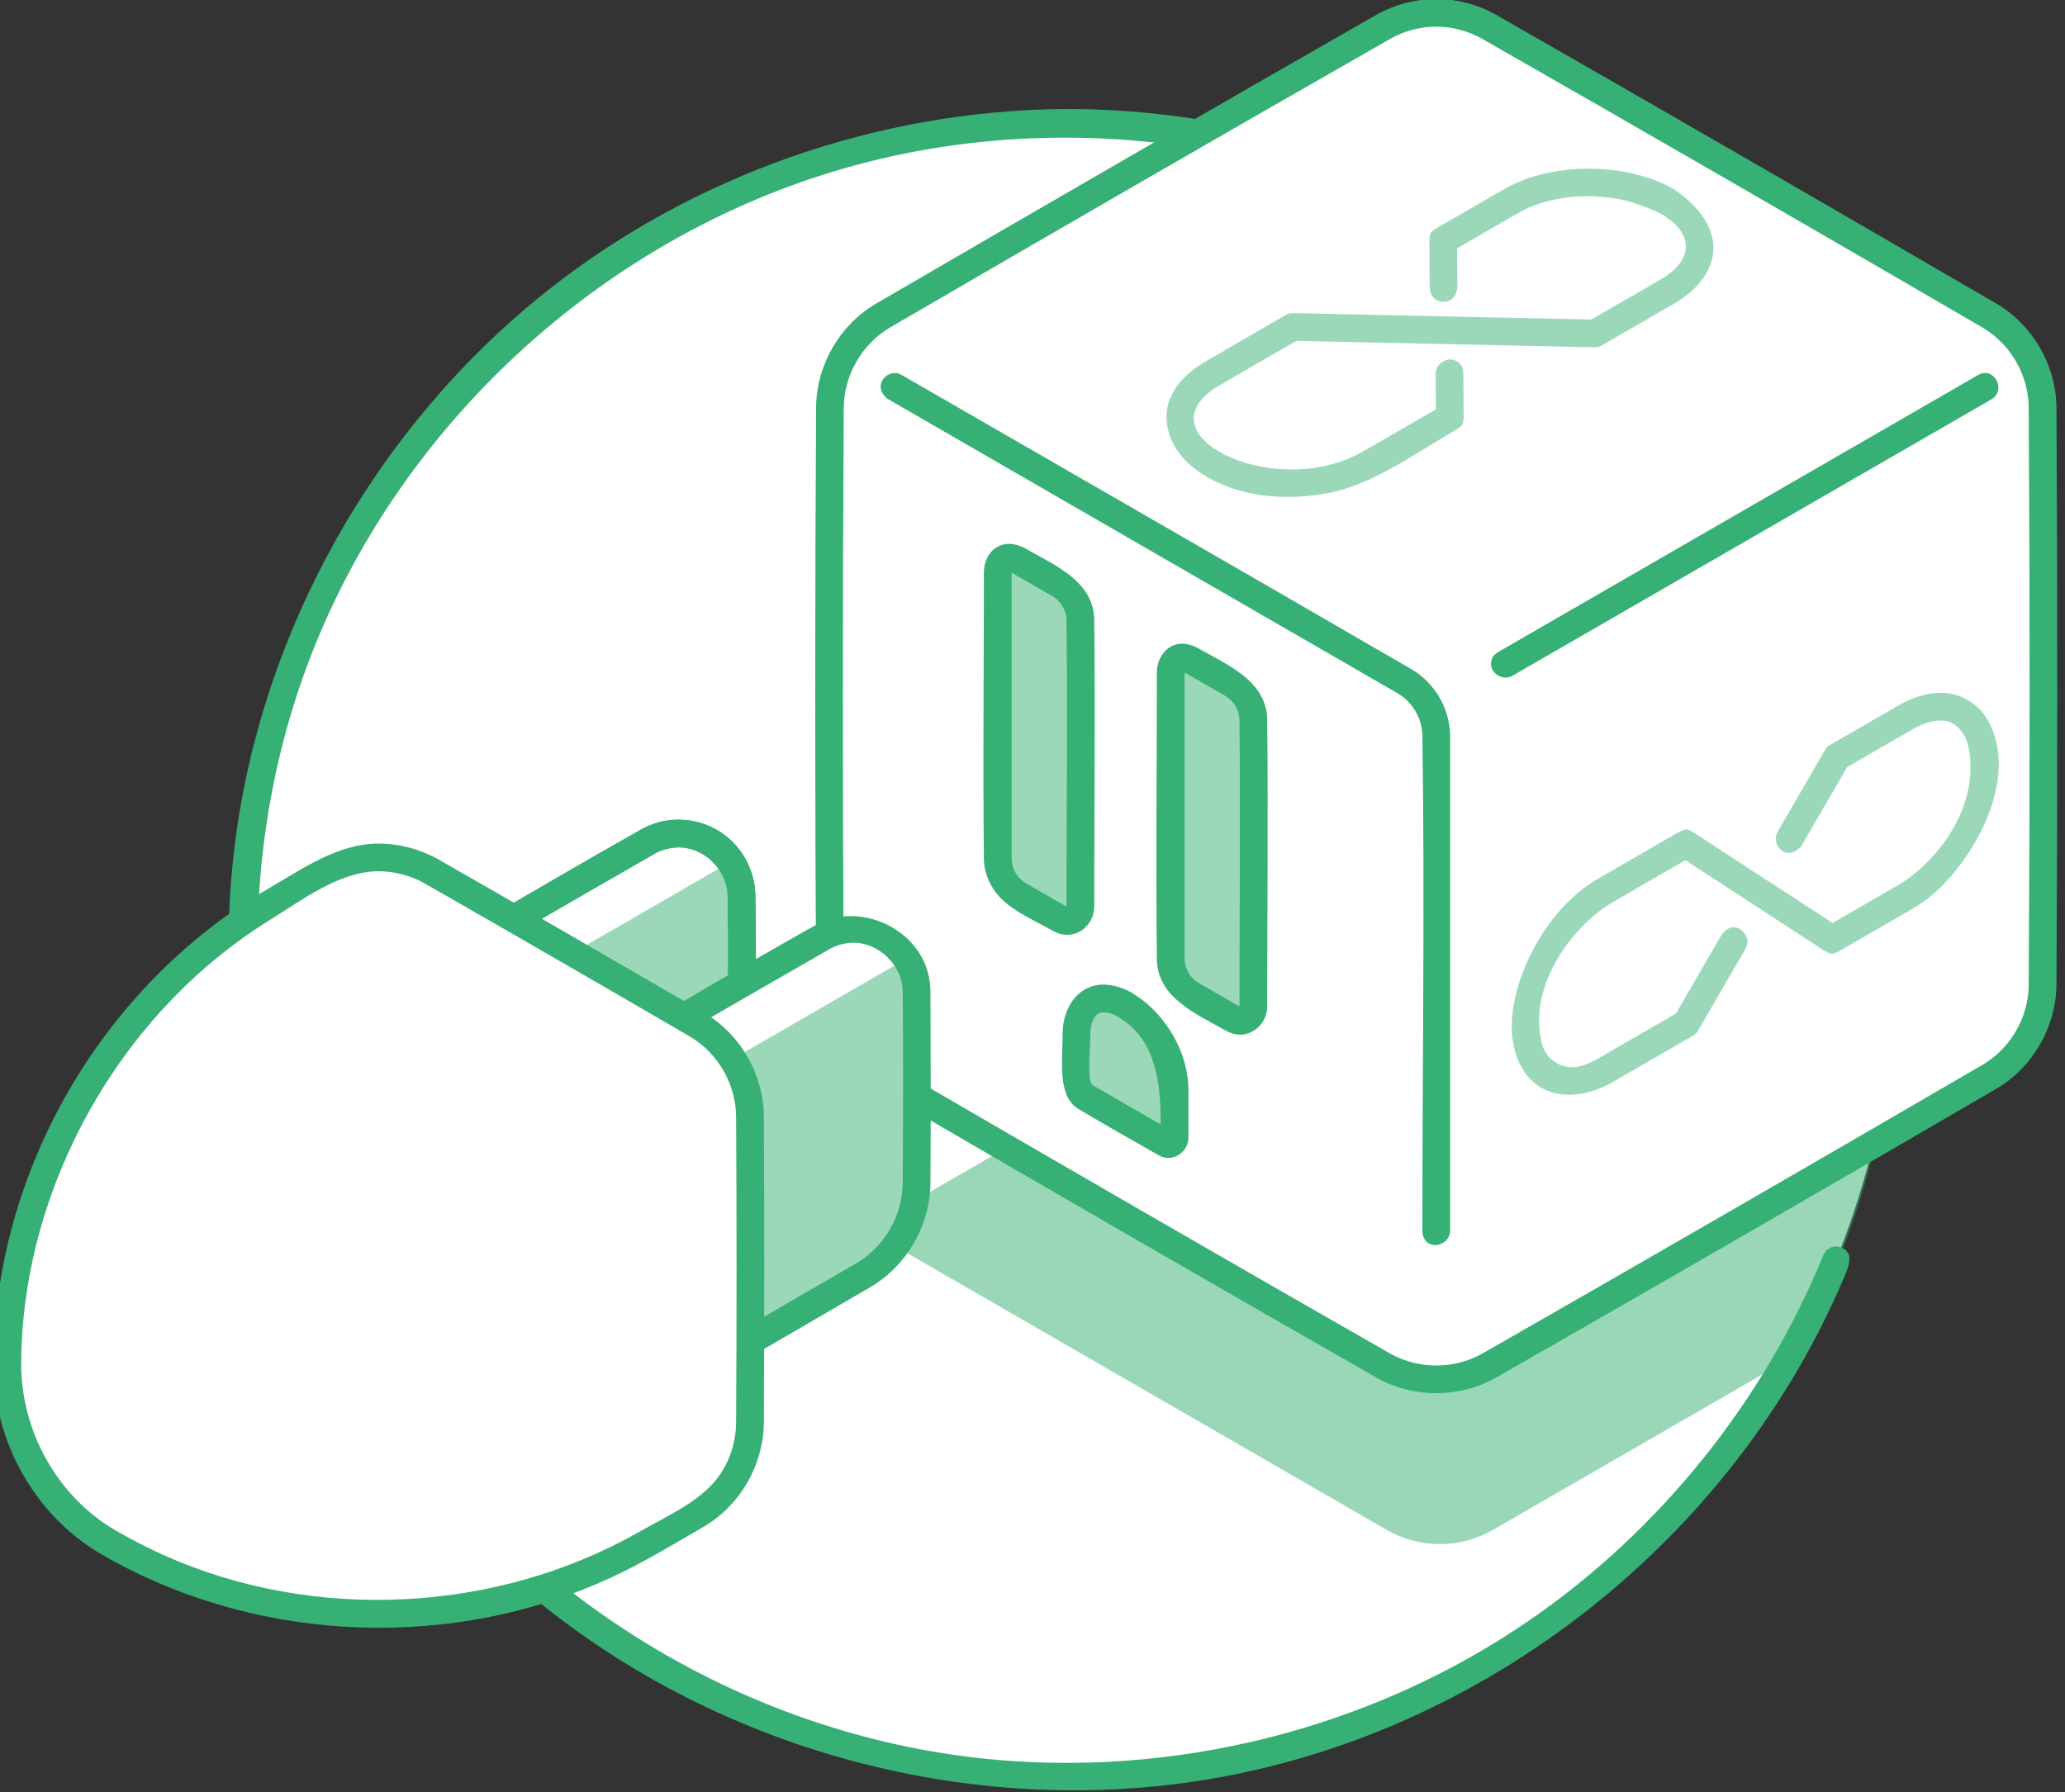 <?xml version="1.0" encoding="UTF-8" standalone="no"?>
<!DOCTYPE svg PUBLIC "-//W3C//DTD SVG 1.1//EN" "http://www.w3.org/Graphics/SVG/1.1/DTD/svg11.dtd">
<svg width="100%" height="100%" viewBox="0 0 447 388" version="1.1" xmlns="http://www.w3.org/2000/svg" xmlns:xlink="http://www.w3.org/1999/xlink" xml:space="preserve" xmlns:serif="http://www.serif.com/" style="fill-rule:evenodd;clip-rule:evenodd;stroke-linejoin:round;stroke-miterlimit:1.414;">
    <rect x="0" y="0" width="447" height="388" fill="#333333" stroke="none"/>
    <g transform="matrix(1,0,0,1,-412.136,-435.432)">
        <g transform="matrix(1,0,0,1,770.16,287.284)">
            <g transform="matrix(1,0,0,1,-5762.03,-2728.57)">
                <g>
                    <g transform="matrix(1.253,0,0,1.253,1663.05,-680.31)">
                        <circle cx="3170.33" cy="3002.95" r="142.903" style="fill:white;"/>
                    </g>
                    <path d="M5791.75,3170.69L5727.25,3207.93C5720.09,3212.07 5711.27,3212.07 5704.12,3207.93C5678.94,3193.4 5619.77,3159.23 5598.85,3147.16C5597.3,3146.27 5596.35,3144.62 5596.35,3142.84C5596.35,3141.05 5597.3,3139.41 5598.85,3138.51C5619.77,3126.44 5678.94,3092.27 5704.12,3077.74C5711.27,3073.61 5720.09,3073.61 5727.25,3077.74L5809.74,3125.36C5805.8,3141.43 5799.69,3156.65 5791.75,3170.69Z" style="fill:rgb(54,176,116);fill-opacity:0.5;"/>
                    <g transform="matrix(1.253,0,0,1.253,1663.05,-680.31)">
                        <path d="M3170.8,2857.65C3207.58,2857.82 3244.25,2872.55 3270.87,2898.09C3298.95,2925.03 3315.44,2963.52 3315.63,3002.48L3315.63,3002.94C3315.45,3003.85 3315.44,3003.86 3314.93,3004.64L3314.15,3005.16L3313.24,3005.34L3312.32,3005.16C3311.55,3004.64 3311.54,3004.64 3311.02,3003.87L3310.84,3002.95C3310.78,2961.76 3291.94,2921.79 3260.98,2895.62C3225.36,2865.5 3174.39,2854.65 3128.98,2868.63C3089.23,2880.87 3055.72,2911.59 3040.05,2950.25C3022.58,2993.36 3028.3,3045.16 3055.27,3083.57C3078.12,3116.1 3115.15,3138.32 3155.09,3142.64C3188.24,3146.22 3222.59,3137.59 3250,3118.67C3272.49,3103.15 3290.38,3080.76 3300.61,3055.65L3301.12,3054.87L3301.89,3054.35L3302.81,3054.16C3303.72,3054.34 3303.73,3054.34 3304.51,3054.85L3305.03,3055.63C3305.3,3056.96 3304.69,3058.34 3304.14,3059.63C3285,3104.71 3242.27,3138.6 3193.41,3146.42C3150.43,3153.29 3104.67,3139.75 3072.34,3110.18C3038.21,3078.99 3020.26,3031.1 3026.2,2984.45C3030.91,2947.47 3050.63,2912.53 3079.96,2889.2C3105.12,2869.18 3137.12,2857.91 3169.39,2857.65C3169.86,2857.65 3170.33,2857.65 3170.8,2857.65Z" style="fill:rgb(54,176,116);fill-rule:nonzero;"/>
                    </g>
                </g>
                <g>
                    <g transform="matrix(2.356,0,0,2.356,-8974.16,-1799.78)">
                        <path d="M6229.84,1987.42C6232.88,1985.67 6236.62,1985.67 6239.65,1987.42C6250.21,1993.52 6274.99,2007.82 6285.55,2013.91C6288.58,2015.67 6290.45,2018.91 6290.45,2022.42C6290.45,2034.61 6290.45,2063.21 6290.45,2075.41C6290.45,2078.91 6288.58,2082.16 6285.55,2083.91C6274.99,2090.01 6250.21,2104.31 6239.65,2110.4C6236.62,2112.16 6232.88,2112.16 6229.84,2110.4C6219.28,2104.31 6194.51,2090.01 6183.95,2083.91C6180.91,2082.16 6179.04,2078.91 6179.04,2075.41C6179.04,2063.21 6179.04,2034.61 6179.04,2022.42C6179.04,2018.91 6180.91,2015.67 6183.95,2013.91C6194.51,2007.82 6219.28,1993.52 6229.84,1987.42Z" style="fill:white;"/>
                    </g>
                    <g transform="matrix(0.345,0,0,0.345,5637.87,3062.77)">
                        <path d="M0,-150.185C0,-158.392 -5.807,-168.406 -12.958,-172.535L-38.874,-187.498C-46.026,-191.626 -51.832,-188.317 -51.832,-180.11L-51.832,0C-51.832,8.206 -46.026,18.22 -38.874,22.35L-12.958,37.312C-5.807,41.441 0,38.131 0,29.925L0,-150.185Z" style="fill:rgb(155,216,186);"/>
                    </g>
                    <g transform="matrix(0.345,0,0,0.345,5675.31,3084.38)">
                        <path d="M0,-150.183C0,-158.39 -5.807,-168.404 -12.958,-172.533L-38.874,-187.496C-46.025,-191.625 -51.833,-188.315 -51.833,-180.109L-51.833,0.001C-51.833,8.208 -46.025,18.222 -38.874,22.351L-12.958,37.314C-5.807,41.442 0,38.133 0,29.926L0,-150.183Z" style="fill:rgb(155,216,186);"/>
                    </g>
                    <g transform="matrix(0.345,0,0,0.345,5658.26,3102.9)">
                        <path d="M0,28.299C0,8.802 -13.774,-14.955 -30.765,-24.765L-30.766,-24.765C-47.757,-34.576 -61.531,-26.722 -61.531,-7.225L-61.531,23.08C-61.531,24.815 -60.93,26.825 -59.861,28.669C-58.792,30.513 -57.342,32.039 -55.831,32.912C-44.109,39.679 -17.422,55.087 -5.7,61.855C-4.188,62.728 -2.739,62.875 -1.67,62.266C-0.6,61.656 0,60.34 0,58.605L0,28.299Z" style="fill:rgb(155,216,186);"/>
                    </g>
                    <g transform="matrix(0.973,0,0,0.973,-556.089,1100.64)">
                        <path d="M6269.49,2012.71C6273.81,2010.22 6279.14,2010.22 6283.47,2012.71C6287.79,2015.21 6290.45,2019.82 6290.45,2024.82C6290.45,2035.48 6290.45,2054.42 6290.45,2067.35C6290.45,2075.84 6285.92,2083.69 6278.57,2087.94C6267.37,2094.4 6250.97,2103.87 6241.73,2109.2C6237.41,2111.7 6232.08,2111.7 6227.76,2109.2C6223.43,2106.71 6220.77,2102.09 6220.77,2097.1C6220.77,2086.44 6220.77,2067.5 6220.77,2054.57C6220.77,2046.08 6225.3,2038.23 6232.66,2033.98C6243.86,2027.51 6260.26,2018.05 6269.49,2012.71Z" style="fill:white;"/>
                    </g>
                    <g transform="matrix(0.973,0,0,0.973,-556.089,1100.64)">
                        <path d="M6289.14,2016.5C6289.41,2016.34 6289.74,2016.34 6290.01,2016.5L6290.02,2016.5C6290.29,2016.65 6290.45,2016.94 6290.45,2017.26C6290.45,2021.39 6290.45,2049.86 6290.45,2067.35C6290.45,2075.84 6285.92,2083.69 6278.57,2087.94C6266.28,2095.03 6247.75,2105.73 6239.27,2110.62C6236.47,2112.24 6233.02,2112.24 6230.22,2110.62C6224.6,2107.38 6221.77,2100.85 6223.22,2094.54C6225.61,2084.2 6229.2,2068.62 6231.54,2058.48C6233.03,2052.05 6237.11,2046.53 6242.82,2043.24C6257.47,2034.78 6285.32,2018.7 6289.14,2016.5Z" style="fill:rgb(155,216,186);"/>
                    </g>
                    <g transform="matrix(2.356,0,0,2.356,-8974.16,-1799.78)">
                        <path d="M6234.84,1984.83C6236.71,1984.86 6238.57,1985.35 6240.21,1986.27C6255.6,1995.07 6270.94,2003.94 6286.26,2012.86C6289.51,2014.79 6291.64,2018.39 6291.73,2022.23L6291.73,2022.32C6291.83,2040.05 6291.83,2057.78 6291.73,2075.5C6291.68,2079.28 6289.59,2082.98 6286.26,2084.96C6270.94,2093.88 6255.6,2102.76 6240.21,2111.55C6236.88,2113.43 6232.64,2113.44 6229.28,2111.55C6213.89,2102.76 6198.55,2093.88 6183.23,2084.96C6179.98,2083.03 6177.85,2079.43 6177.77,2075.59L6177.77,2075.5C6177.66,2057.78 6177.66,2040.05 6177.77,2022.32C6177.81,2018.5 6179.9,2014.84 6183.23,2012.86C6198.55,2003.94 6213.89,1995.07 6229.28,1986.27C6230.97,1985.33 6232.91,1984.83 6234.84,1984.83ZM6234.68,1987.38C6233.23,1987.4 6231.8,1987.78 6230.54,1988.49C6215.16,1997.27 6199.83,2006.14 6184.52,2015.05C6181.99,2016.56 6180.35,2019.38 6180.31,2022.35C6180.2,2040.06 6180.2,2057.77 6180.31,2075.48C6180.35,2078.41 6181.95,2081.24 6184.52,2082.77C6199.83,2091.68 6215.16,2100.55 6230.54,2109.34C6233.1,2110.78 6236.39,2110.78 6238.95,2109.34C6254.33,2100.55 6269.66,2091.68 6284.97,2082.77C6287.5,2081.27 6289.14,2078.48 6289.18,2075.48C6289.29,2057.77 6289.29,2040.06 6289.18,2022.35C6289.14,2019.4 6287.54,2016.58 6284.97,2015.05C6269.66,2006.14 6254.33,1997.27 6238.95,1988.49C6237.65,1987.76 6236.17,1987.37 6234.68,1987.38Z" style="fill:rgb(54,176,116);fill-rule:nonzero;"/>
                    </g>
                    <g transform="matrix(2.356,0,0,2.356,-9105.41,-1723.28)">
                        <path d="M6240.78,1986.74C6240.89,1986.76 6240.99,1986.75 6241.32,1986.91C6256.96,1995.94 6272.62,2004.93 6288.24,2014C6290.33,2015.24 6291.69,2017.58 6291.73,2020.04L6291.73,2065.66C6291.65,2066.72 6290.25,2067.31 6289.52,2066.53C6289.31,2066.3 6289.2,2065.99 6289.18,2065.66C6289.18,2050.45 6289.41,2035.23 6289.18,2020.02C6289.15,2018.48 6288.28,2016.99 6286.95,2016.2L6240.05,1989.12C6240.05,1989.12 6239.41,1988.65 6239.41,1988.01C6239.41,1987.33 6239.98,1986.74 6240.78,1986.74Z" style="fill:rgb(54,176,116);fill-rule:nonzero;"/>
                    </g>
                    <g transform="matrix(-2.356,0,0,2.356,20536.8,-1723.28)">
                        <path d="M6240.61,1986.74C6239.5,1986.87 6239.01,1988.44 6240.05,1989.12L6284.19,2014.6C6285.09,2015.06 6286.31,2014.25 6286.07,2013.21C6285.99,2012.89 6285.92,2012.7 6285.47,2012.4L6241.32,1986.91C6241.05,1986.77 6240.96,1986.74 6240.61,1986.74Z" style="fill:rgb(54,176,116);fill-rule:nonzero;"/>
                    </g>
                    <g transform="matrix(1,0,0,1,5716.48,2956.82)">
                        <path d="M31.829,-43.574C38.018,-43.498 44.252,-42.257 49.669,-39.249C49.669,-39.249 61.677,-32.141 57.566,-22.313C56.137,-18.895 53.234,-16.296 50.032,-14.424L34.232,-5.301C33.255,-4.806 33.493,-4.927 32.667,-4.9L-31.85,-6.296C-37.5,-3.026 -43.173,0.205 -48.801,3.514C-49.597,3.992 -49.653,4.044 -50.012,4.299C-52.279,5.911 -54.356,8.249 -54.016,11.114C-53.659,14.128 -50.979,16.252 -48.563,17.691C-47.32,18.432 -46.891,18.587 -46.042,18.949C-37.076,22.761 -25.92,22.36 -17.888,17.903C-13.8,15.567 -9.732,13.196 -5.654,10.842L-1.66,8.536L-1.713,0.675C-1.585,-1.71 1.439,-3.197 3.261,-1.604C3.861,-1.08 4.197,-0.701 4.287,0.634L4.352,10.241C4.268,11.869 4.127,12.02 2.852,12.859C-6.467,18.24 -15.451,24.985 -25.474,26.753C-35.523,28.527 -46.539,27.285 -54.44,20.923C-58.704,17.49 -61.44,11.458 -59.115,6.014C-57.683,2.66 -54.793,0.077 -51.629,-1.784L-34.127,-11.91C-33.717,-12.118 -33.575,-12.279 -32.56,-12.312L31.958,-10.916C37.043,-13.853 42.144,-16.763 47.213,-19.726C48.008,-20.202 48.064,-20.255 48.423,-20.509C50.775,-22.176 52.851,-24.694 52.399,-27.515C51.942,-30.372 49.453,-32.395 47.108,-33.8C47.108,-33.8 41.852,-36.407 37.294,-37.124C30.065,-38.262 22.289,-37.471 16.153,-33.968L2.947,-26.343L3,-17.774C3,-17.774 2.824,-16.07 1.72,-15.297C-0.067,-14.047 -2.814,-14.949 -3,-17.737L-3.064,-28.05C-2.979,-29.677 -2.838,-29.828 -1.564,-30.667L13.165,-39.172C18.77,-42.37 25.298,-43.607 31.829,-43.574Z" style="fill:rgb(155,216,186);fill-rule:nonzero;"/>
                    </g>
                    <g transform="matrix(0.345,0,0,0.345,5637.87,3062.77)">
                        <path d="M-44.272,-197.971C-41.036,-197.858 -37.902,-196.848 -35.026,-195.317C-15.708,-184.42 7.186,-174.826 8.647,-151.903C8.676,-151.451 8.68,-151.214 8.695,-150.763C9.363,-90.521 8.701,-30.272 8.701,29.974C8.567,41.842 -3.753,52.107 -16.805,45.131C-30.822,37.258 -46.882,30.794 -54.697,18.492C-58.09,13.15 -60.316,6.968 -60.527,0.578C-61.195,-59.664 -60.533,-119.913 -60.533,-180.159C-60.431,-189.234 -54.804,-198.131 -44.272,-197.971ZM-43.131,-0.048C-43.065,5.863 -39.589,11.816 -34.482,14.838L-8.701,29.723C-8.701,-30.311 -8.038,-90.349 -8.704,-150.379C-8.898,-156.227 -12.327,-162.063 -17.343,-165.019L-43.131,-179.909C-43.131,-119.955 -43.131,-60.002 -43.131,-0.048Z" style="fill:rgb(54,176,116);fill-rule:nonzero;"/>
                    </g>
                    <g transform="matrix(0.345,0,0,0.345,5675.31,3084.38)">
                        <path d="M-44.27,-197.97C-41.026,-197.856 -37.891,-196.846 -35.02,-195.311C-15.443,-184.268 7.911,-174.507 8.695,-150.761C9.365,-90.519 8.701,-30.27 8.701,29.975C8.568,41.8 -3.736,52.089 -16.806,45.133C-36.339,34.115 -59.744,24.329 -60.528,0.579C-61.197,-59.663 -60.534,-119.912 -60.534,-180.158C-60.436,-188.834 -54.609,-197.48 -45.432,-197.958C-45.044,-197.972 -44.658,-197.976 -44.27,-197.97ZM-43.132,-0.047C-43.066,5.887 -39.582,11.821 -34.483,14.839L-8.701,29.725C-8.701,-30.309 -8.037,-90.347 -8.704,-150.377C-8.898,-156.265 -12.32,-162.044 -17.349,-165.021L-43.132,-179.907C-43.132,-119.953 -43.132,-60 -43.132,-0.047Z" style="fill:rgb(54,176,116);fill-rule:nonzero;"/>
                    </g>
                    <g transform="matrix(0.345,0,0,0.345,5658.26,3102.9)">
                        <path d="M-43.89,-37.684C-37.728,-37.475 -31.74,-35.364 -26.454,-32.322C-26.442,-32.315 -20.725,-28.715 -17.351,-25.766C-1.988,-12.341 8.394,7.418 8.698,27.754C8.75,38.048 8.701,48.342 8.701,58.636C8.641,67.05 -0.828,74.347 -9.756,69.557C-26.754,59.952 -43.684,50.227 -60.478,40.272C-73.532,32.207 -70.324,10.895 -70.23,-7.779C-69.978,-21.92 -61.798,-37.077 -45.345,-37.681C-44.859,-37.691 -44.375,-37.691 -43.89,-37.684ZM-44.681,-20.289C-50.951,-20.169 -52.747,-12.117 -52.828,-7.581C-52.88,2.647 -54.485,13.011 -52.82,23.103C-52.624,24.163 -51.437,25.402 -51.437,25.402L-8.702,50.075C-8.702,25.66 -10.968,-0.936 -32.898,-15.836C-36.498,-18.282 -40.129,-20.297 -44.681,-20.289Z" style="fill:rgb(54,176,116);fill-rule:nonzero;"/>
                    </g>
                    <g transform="matrix(1,0,0,1,5791.33,3082.19)">
                        <path d="M32.892,-55.474C37.026,-55.418 40.982,-53.205 43.097,-49.304C48.583,-39.19 43.141,-25.652 35.722,-16.608C33.168,-13.493 30.141,-10.735 26.662,-8.695L10.76,0.485C9.275,1.236 8.994,1.191 7.622,0.4L-22.486,-19.223C-27.891,-16.096 -33.313,-12.997 -38.701,-9.839C-39.861,-9.143 -40.127,-8.933 -40.788,-8.435C-49.818,-1.622 -56.496,10.503 -53.414,20.914C-52.48,24.068 -48.946,26.333 -45.305,25.389C-43.966,25.042 -42.704,24.46 -41.506,23.776L-24.548,13.985L-14.576,-3.215C-14.576,-3.215 -13.603,-4.501 -12.423,-4.677C-10.24,-5.002 -8.283,-2.38 -9.386,-0.205L-19.759,17.687C-19.999,18.055 -20.04,18.252 -20.854,18.78L-38.519,28.98C-44.13,32.181 -52.135,33.19 -56.75,27.388C-62.529,20.122 -59.967,8.433 -55.196,-0.348C-51.939,-6.343 -47.382,-11.706 -41.522,-15.14L-23.895,-25.34C-22.41,-26.093 -22.127,-26.047 -20.754,-25.256L9.355,-5.632C14.185,-8.42 19.033,-11.177 23.843,-13.998C24.931,-14.648 25.143,-14.818 25.74,-15.258C34.51,-21.726 41.075,-32.89 38.763,-43.802C38.179,-46.557 36.163,-49.385 32.961,-49.472C30.761,-49.532 28.598,-48.662 26.647,-47.548L12.53,-39.398L2.595,-22.262C2.595,-22.262 1.133,-20.496 -0.563,-20.82C-2.439,-21.179 -3.485,-23.517 -2.595,-25.272L7.741,-43.101C8.313,-43.978 8.168,-43.761 8.836,-44.194L23.66,-52.752C26.489,-54.367 29.601,-55.497 32.892,-55.474Z" style="fill:rgb(155,216,186);fill-rule:nonzero;"/>
                    </g>
                    <g transform="matrix(0.973,0,0,0.973,-556.089,1100.64)">
                        <path d="M6276.62,2007.76C6279.55,2007.79 6282.49,2008.57 6285,2010.04C6290.26,2013.11 6293.41,2018.71 6293.53,2024.53C6293.77,2038.87 6293.58,2053.22 6293.54,2067.57C6293.42,2076.79 6288.31,2085.74 6280.3,2090.49C6267.91,2097.73 6255.55,2105.02 6243.03,2112.01C6232.89,2117.61 6217.82,2110.13 6217.69,2097.24C6217.61,2082.94 6217.6,2068.64 6217.69,2054.34C6217.8,2045.11 6222.85,2036.23 6230.92,2031.42C6243.32,2024.21 6255.69,2016.93 6268.19,2009.9C6270.8,2008.47 6273.46,2007.74 6276.62,2007.76ZM6276.39,2013.93C6274.55,2013.95 6272.72,2014.43 6271.11,2015.34C6258.74,2022.44 6246.38,2029.56 6234.05,2036.74C6227.95,2040.37 6223.94,2047.2 6223.85,2054.4C6223.76,2068.69 6223.7,2082.99 6223.86,2097.28C6224.01,2104.68 6232.8,2110.66 6240.11,2106.58C6252.48,2099.48 6264.86,2092.37 6277.17,2085.18C6283.31,2081.54 6287.28,2074.7 6287.37,2067.52C6287.41,2053.23 6287.6,2038.93 6287.37,2024.64C6287.25,2019.14 6282.51,2014.15 6276.83,2013.93C6276.68,2013.93 6276.54,2013.92 6276.39,2013.93Z" style="fill:rgb(54,176,116);fill-rule:nonzero;"/>
                    </g>
                    <g transform="matrix(0.973,0,0,0.973,-556.089,1100.64)">
                        <path d="M6289.7,2013.3C6290.76,2013.34 6291.83,2013.89 6291.03,2013.57L6290.76,2013.5C6290.76,2013.5 6293.15,2014.6 6293.48,2016.6C6293.48,2016.6 6293.52,2016.88 6293.54,2017.13C6293.54,2033.94 6293.59,2050.76 6293.54,2067.57C6293.43,2076.8 6288.32,2085.75 6280.3,2090.5C6267.17,2098.16 6253.97,2105.7 6240.8,2113.3C6237.18,2115.36 6232.59,2115.46 6228.86,2113.4C6228.67,2113.29 6228.61,2113.32 6228.04,2112.8C6228.04,2112.8 6229.95,2114.38 6227,2112.2C6221.52,2108.15 6218.72,2100.85 6220.18,2094.02C6222.93,2081.82 6225.67,2069.61 6228.62,2057.45C6230.32,2050.55 6234.85,2044.43 6240.98,2040.74C6256.44,2031.62 6272.07,2022.79 6287.61,2013.81C6288.26,2013.46 6288.69,2013.27 6289.7,2013.3ZM6244.37,2045.9C6239.52,2048.72 6235.91,2053.54 6234.58,2059.04C6231.75,2071.14 6228.94,2083.23 6226.2,2095.35C6225.17,2100.18 6227.42,2105.42 6231.77,2107.96C6231.77,2107.96 6231.98,2108.06 6232.4,2108.44C6232.4,2108.44 6231.38,2107.77 6232.11,2108.14C6233.85,2108.98 6235.95,2108.92 6237.64,2108C6250.87,2100.49 6264.03,2092.85 6277.18,2085.18C6283.35,2081.52 6287.35,2074.56 6287.37,2067.34L6287.37,2021.08C6273.03,2029.35 6258.7,2037.63 6244.37,2045.9Z" style="fill:none;"/>
                    </g>
                    <g transform="matrix(0.973,0,0,0.973,-556.089,1100.64)">
                        <path d="M6276.62,2007.76C6279.55,2007.79 6282.49,2008.57 6285,2010.04C6290.26,2013.11 6293.41,2018.71 6293.53,2024.53C6293.77,2038.87 6293.58,2053.22 6293.54,2067.57C6293.42,2076.79 6288.31,2085.74 6280.3,2090.49C6267.91,2097.73 6255.55,2105.02 6243.03,2112.01C6232.89,2117.61 6217.82,2110.13 6217.69,2097.24C6217.61,2082.94 6217.6,2068.64 6217.69,2054.34C6217.8,2045.11 6222.85,2036.23 6230.92,2031.42C6243.32,2024.21 6255.69,2016.93 6268.19,2009.9C6270.8,2008.47 6273.46,2007.74 6276.62,2007.76ZM6276.39,2013.93C6274.55,2013.95 6272.72,2014.43 6271.11,2015.34C6258.74,2022.44 6246.38,2029.56 6234.05,2036.74C6227.95,2040.37 6223.94,2047.2 6223.85,2054.4C6223.76,2068.69 6223.7,2082.99 6223.86,2097.28C6224.01,2104.68 6232.8,2110.66 6240.11,2106.58C6252.48,2099.48 6264.86,2092.37 6277.17,2085.18C6283.31,2081.54 6287.28,2074.7 6287.37,2067.52C6287.41,2053.23 6287.6,2038.93 6287.37,2024.64C6287.25,2019.14 6282.51,2014.15 6276.83,2013.93C6276.68,2013.93 6276.54,2013.92 6276.39,2013.93Z" style="fill:rgb(54,176,116);fill-rule:nonzero;"/>
                    </g>
                    <g transform="matrix(0.973,0,0,0.973,-518.199,1121.28)">
                        <path d="M6269.49,2012.71C6273.81,2010.22 6279.14,2010.22 6283.47,2012.71C6287.79,2015.21 6290.45,2019.82 6290.45,2024.82C6290.45,2035.48 6290.45,2054.42 6290.45,2067.35C6290.45,2075.84 6285.92,2083.69 6278.57,2087.94C6267.37,2094.4 6250.97,2103.87 6241.73,2109.2C6237.41,2111.7 6232.08,2111.7 6227.76,2109.2C6223.43,2106.71 6220.77,2102.09 6220.77,2097.1C6220.77,2086.44 6220.77,2067.5 6220.77,2054.57C6220.77,2046.08 6225.3,2038.23 6232.66,2033.98C6243.86,2027.51 6260.26,2018.05 6269.49,2012.71Z" style="fill:white;"/>
                    </g>
                    <g transform="matrix(0.973,0,0,0.973,-518.199,1121.28)">
                        <path d="M6289.72,2016.61C6289.87,2016.52 6290.06,2016.52 6290.21,2016.61C6290.36,2016.69 6290.45,2016.86 6290.45,2017.03C6290.45,2020.21 6290.45,2049.5 6290.45,2067.35C6290.45,2075.84 6285.92,2083.69 6278.57,2087.94C6266.28,2095.03 6247.74,2105.74 6239.26,2110.63C6236.47,2112.24 6233.02,2112.24 6230.23,2110.63C6224.62,2107.39 6221.8,2100.85 6223.3,2094.55C6225.77,2084.22 6229.47,2068.67 6231.88,2058.59C6233.4,2052.23 6237.46,2046.78 6243.12,2043.51C6258.02,2034.91 6286.78,2018.31 6289.72,2016.61Z" style="fill:rgb(155,216,186);"/>
                    </g>
                    <g transform="matrix(0.973,0,0,0.973,-518.199,1121.28)">
                        <path d="M6226.2,2111.87C6221.09,2108.88 6217.75,2103.18 6217.69,2097.24C6217.61,2082.94 6217.64,2068.64 6217.69,2054.35C6217.8,2045.14 6222.91,2036.17 6230.92,2031.42C6243.31,2024.19 6255.67,2016.9 6268.2,2009.9C6278.33,2004.31 6293.4,2011.59 6293.54,2024.68C6293.61,2038.98 6293.63,2053.28 6293.54,2067.58C6293.42,2076.8 6288.38,2085.68 6280.3,2090.49C6267.9,2097.71 6255.54,2104.99 6243.03,2112.01C6237.9,2114.85 6231.27,2114.82 6226.22,2111.88C6226.21,2111.87 6226.21,2111.87 6226.2,2111.87ZM6276.39,2013.93C6274.54,2013.95 6272.72,2014.44 6271.11,2015.34C6258.74,2022.44 6246.37,2029.54 6234.05,2036.74C6227.96,2040.35 6223.94,2047.22 6223.85,2054.39C6223.81,2068.69 6223.7,2082.99 6223.86,2097.28C6224.01,2104.62 6233.1,2110.52 6240.11,2106.58C6252.5,2099.51 6264.84,2092.35 6277.17,2085.18C6283.28,2081.54 6287.28,2074.72 6287.37,2067.52C6287.46,2053.22 6287.52,2038.93 6287.37,2024.63C6287.25,2018.95 6282.08,2013.91 6276.39,2013.93Z" style="fill:rgb(54,176,116);fill-rule:nonzero;"/>
                    </g>
                    <g transform="matrix(0.973,0,0,0.973,-518.199,1121.28)">
                        <path d="M6290.2,2013.46C6291.21,2013.57 6290.98,2013.51 6291.85,2014C6291.85,2014 6293.48,2015.31 6293.54,2016.98C6293.54,2033.84 6293.64,2050.71 6293.54,2067.57C6293.43,2076.82 6288.31,2085.74 6280.3,2090.49C6267.17,2098.16 6253.96,2105.7 6240.79,2113.31C6231.31,2118.67 6217.28,2107.46 6220.26,2094.01C6223.11,2081.84 6225.94,2069.66 6228.96,2057.53C6230.76,2050.56 6235.37,2044.45 6241.57,2040.84L6288.21,2013.91C6288.96,2013.51 6289.74,2013.45 6290.2,2013.46ZM6244.66,2046.18C6239.86,2048.97 6236.27,2053.7 6234.91,2059.17C6232.02,2071.23 6229.1,2083.3 6226.28,2095.38C6225.23,2100.1 6227.34,2105.24 6231.56,2107.84C6232.58,2108.45 6232.62,2108.39 6233.12,2108.53C6234.62,2108.95 6236.26,2108.76 6237.64,2108.01C6250.88,2100.51 6264.03,2092.85 6277.17,2085.18C6283.35,2081.51 6287.33,2074.62 6287.37,2067.34L6287.37,2021.52C6273.14,2029.74 6258.9,2037.96 6244.66,2046.18Z" style="fill:none;"/>
                    </g>
                    <g>
                        <g transform="matrix(1.443,0,0,1.443,-3510.77,195.027)">
                            <path d="M6226.73,1989.21C6231.69,1986.35 6237.8,1986.35 6242.76,1989.21C6253.34,1995.32 6271.86,2006.01 6282.44,2012.12C6287.4,2014.99 6290.45,2020.28 6290.45,2026C6290.45,2038.22 6290.45,2059.61 6290.45,2071.82C6290.45,2077.55 6287.4,2082.84 6282.44,2085.7C6280.3,2086.93 6277.84,2088.36 6275.19,2089.89C6250.16,2104.34 6219.33,2104.34 6194.31,2089.89C6184.86,2084.43 6179.04,2074.35 6179.04,2063.45L6179.04,2063.44C6179.04,2034.55 6194.45,2007.85 6219.48,1993.4C6222.13,1991.87 6224.6,1990.45 6226.73,1989.21Z" style="fill:white;"/>
                        </g>
                        <g transform="matrix(1.443,0,0,1.443,-3510.77,195.027)">
                            <path d="M6234.89,1984.99C6237.96,1985.02 6240.99,1985.84 6243.67,1987.34C6257.01,1994.97 6270.33,2002.66 6283.61,2010.4C6288.97,2013.58 6292.45,2019.51 6292.53,2025.85C6292.61,2041.22 6292.61,2056.6 6292.53,2071.98C6292.45,2078.2 6289.02,2084.22 6283.61,2087.43C6278.95,2090.14 6274.35,2092.94 6269.48,2095.18C6246.16,2105.94 6217.76,2105.05 6195.08,2092.71C6194.01,2092.12 6193.16,2091.63 6193.16,2091.63C6183.17,2085.83 6176.86,2074.61 6176.96,2062.75C6177.2,2034.1 6193.24,2006.37 6218.14,1991.78C6223.46,1988.69 6228.56,1985.06 6234.6,1984.99C6234.75,1984.99 6234.75,1984.99 6234.89,1984.99ZM6234.63,1989.14C6228.81,1989.22 6223.48,1993.31 6218.26,1996.56C6195.94,2010.45 6181.34,2036.46 6181.12,2062.78C6181.03,2072.97 6186.43,2082.91 6195.35,2088.09C6195.35,2088.09 6198.86,2090.11 6202.34,2091.68C6224.89,2101.85 6252.32,2100.51 6273.86,2088.25C6278.41,2085.64 6283.41,2083.55 6286.09,2079.47C6287.55,2077.24 6288.34,2074.6 6288.37,2071.94C6288.46,2056.59 6288.46,2041.24 6288.37,2025.89C6288.31,2021.08 6285.66,2016.45 6281.5,2013.98C6268.24,2006.25 6254.94,1998.57 6241.62,1990.95C6239.49,1989.76 6237.06,1989.13 6234.63,1989.14Z" style="fill:rgb(54,176,116);fill-rule:nonzero;"/>
                        </g>
                    </g>
                </g>
            </g>
        </g>
    </g>
</svg>

